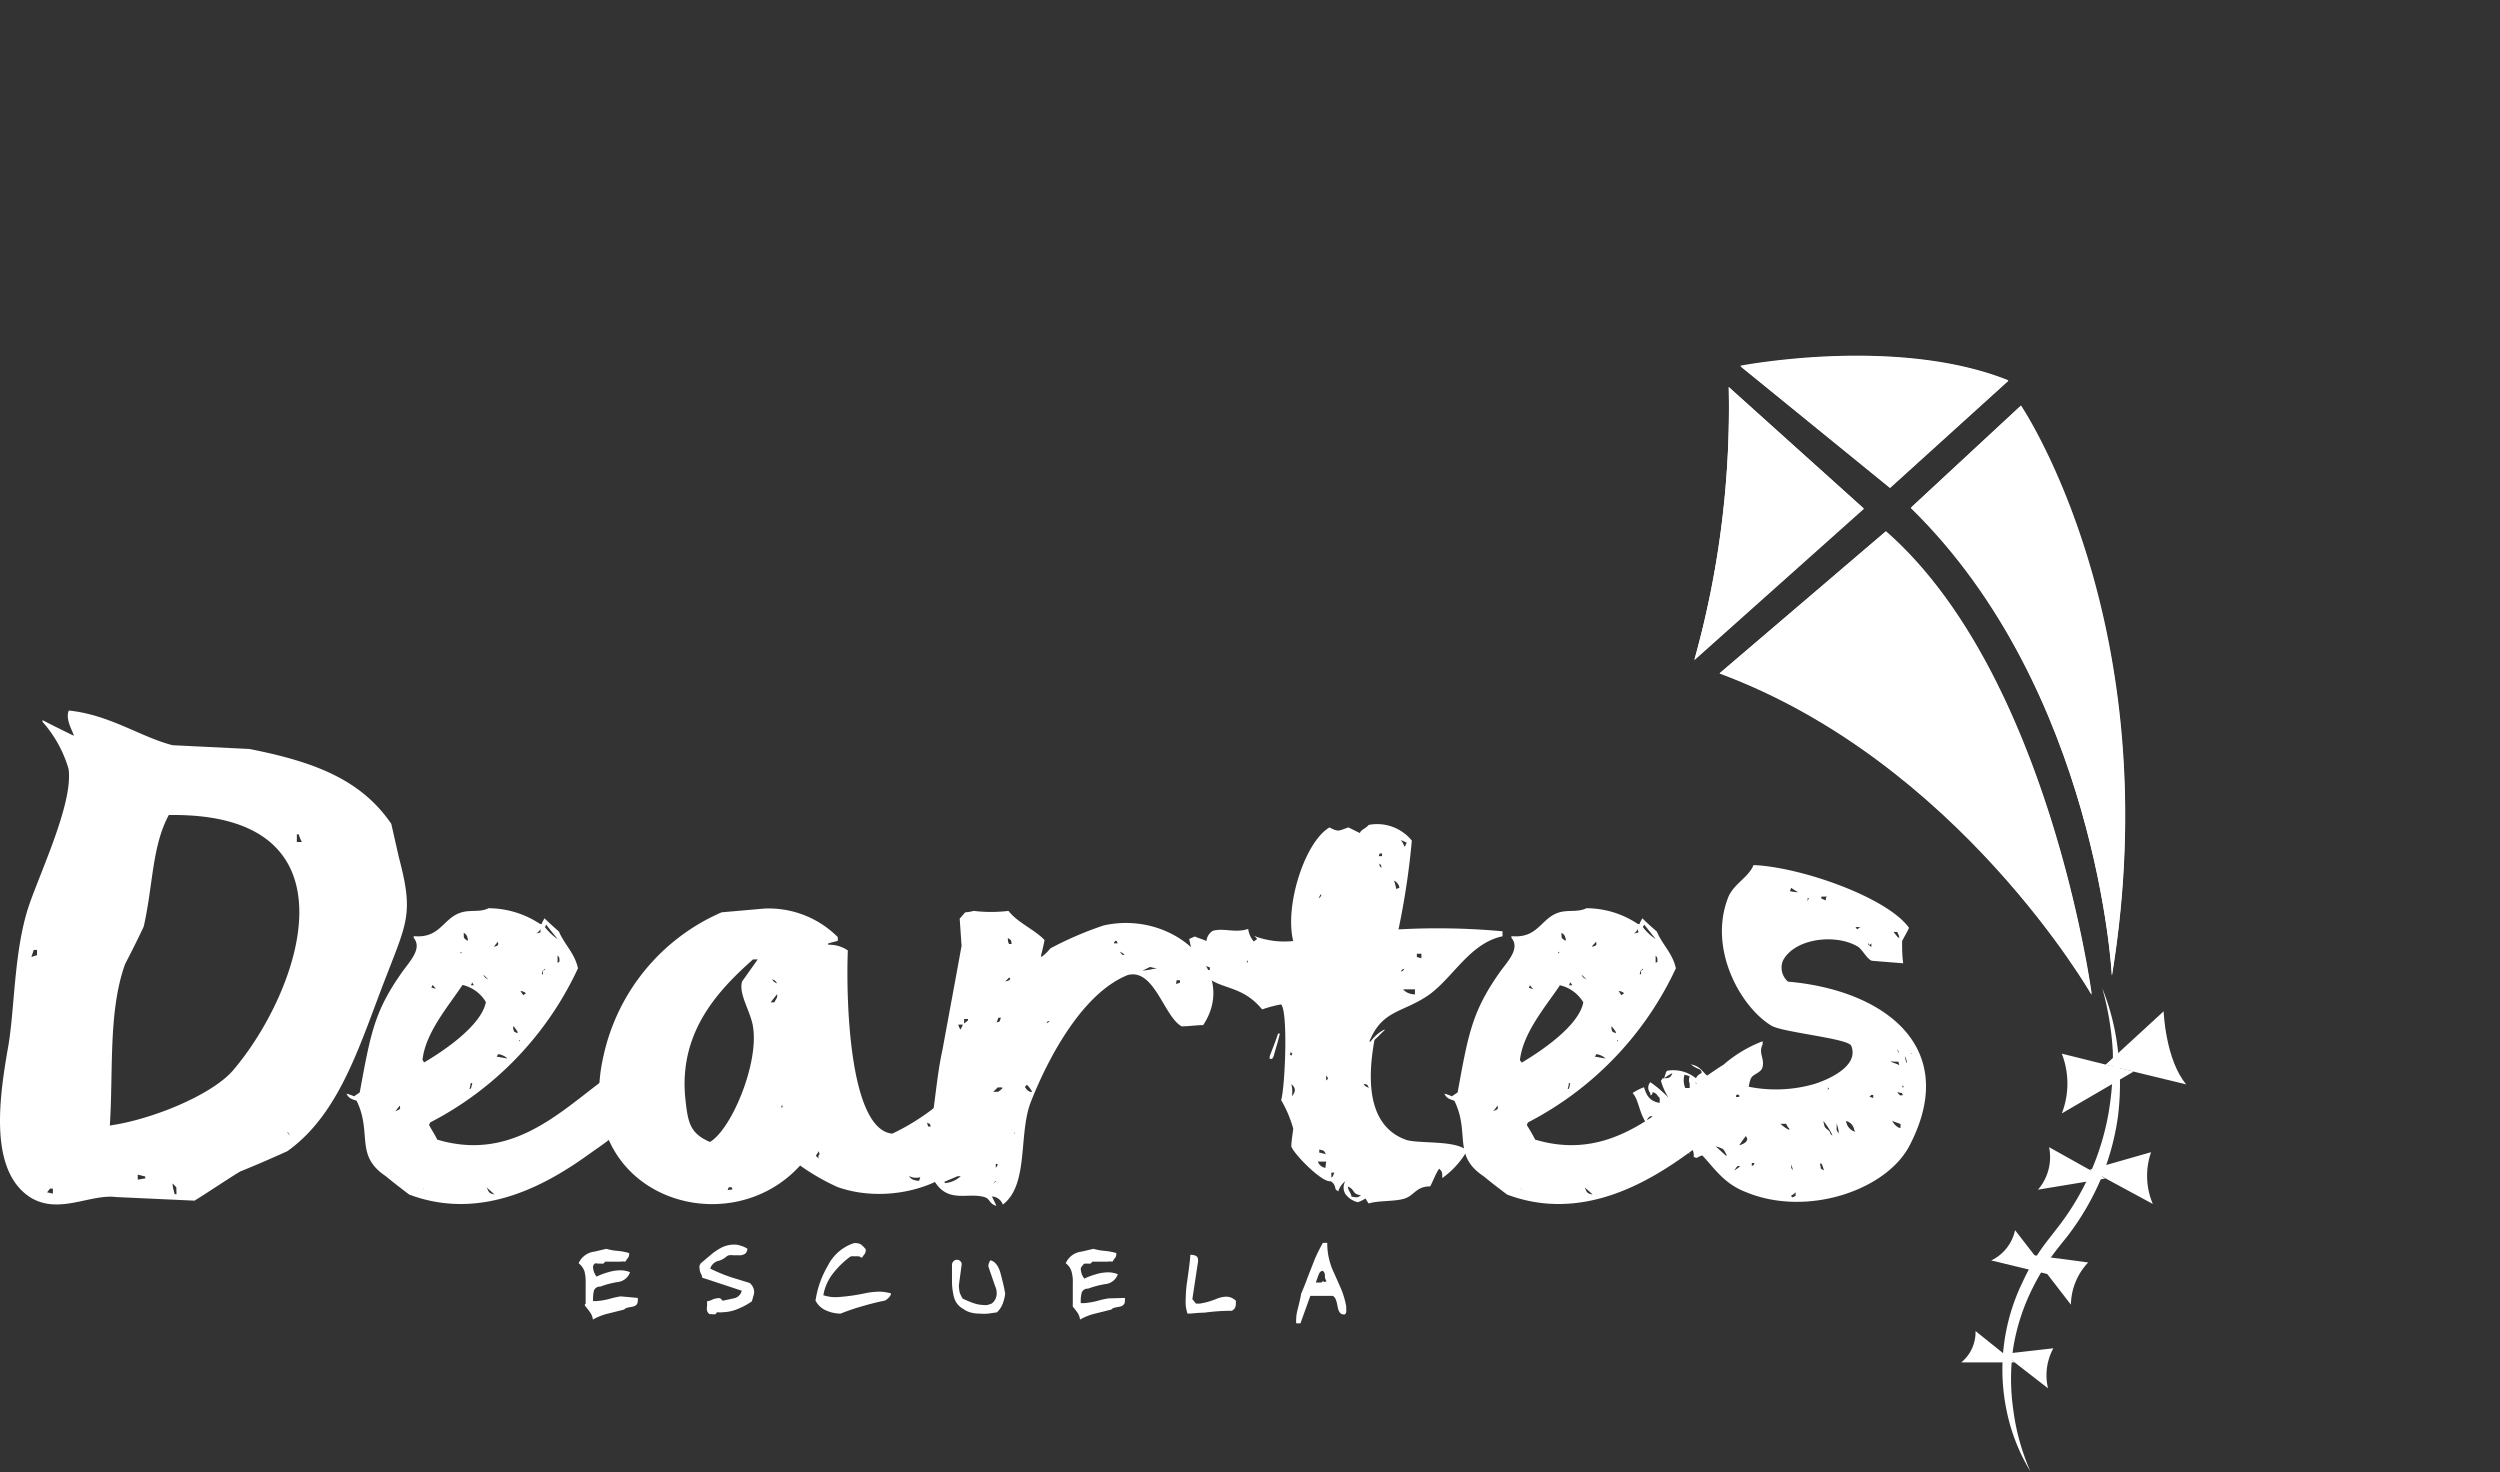 <svg xmlns="http://www.w3.org/2000/svg" xmlns:xlink="http://www.w3.org/1999/xlink" viewBox="0 0 159.35 93.83"><rect x="0" y="0" width="159.35" height="93.83" fill="#333333" stroke="none"/><defs><style>.cls-1,.cls-3{fill:#fff;}.cls-2{clip-path:url(#clip-path);}.cls-3{opacity:0.2;}</style><clipPath id="clip-path" transform="translate(0 22.67)"><path class="cls-1" d="M110.93.64s9.94-1.93,17.08.93L120.47,8.4ZM110.19,2A59.77,59.77,0,0,1,108,19.37l10.78-9.64Zm24.43,37.5c3.66-22.36-5.8-36.32-5.8-36.32l-7,6.49C133.64,21.25,134.62,39.49,134.62,39.49Zm-25-19.27c15.22,5.65,23.71,20.48,23.71,20.48s-2.71-20.41-13.12-29.52Z"/></clipPath></defs><g id="Capa_2" data-name="Capa 2"><g id="Capa_1-2" data-name="Capa 1"><path class="cls-1" d="M110.93.68s9.94-1.94,17.08.93l-7.54,6.83Z" transform="translate(0 22.67)"/><path class="cls-1" d="M118.81,9.76,108,19.41A59.85,59.85,0,0,0,110.19,2Z" transform="translate(0 22.67)"/><path class="cls-1" d="M121.79,9.71l7-6.5s9.46,14,5.81,36.32C134.63,39.53,133.64,21.28,121.79,9.71Z" transform="translate(0 22.67)"/><path class="cls-1" d="M120.19,11.22c10.41,9.12,13.12,29.52,13.12,29.52S124.82,25.9,109.6,20.26Z" transform="translate(0 22.67)"/><path class="cls-1" d="M110.93.64s9.94-1.93,17.08.93L120.47,8.4ZM110.19,2A59.77,59.77,0,0,1,108,19.37l10.78-9.64Zm24.43,37.5c3.66-22.36-5.8-36.32-5.8-36.32l-7,6.49C133.64,21.25,134.62,39.49,134.62,39.49Zm-25-19.27c15.22,5.65,23.71,20.48,23.71,20.48s-2.71-20.41-13.12-29.52Z" transform="translate(0 22.67)"/><g class="cls-2"><path class="cls-3" d="M149.88,49.32c-10.06,3.61-24-9.45-31-29.16s-4.65-38.62,5.42-42.23,24,9.44,31,29.16S159.94,45.71,149.88,49.32Z" transform="translate(0 22.67)"/></g><path class="cls-1" d="M134,40.32a15.22,15.22,0,0,1,1,4,17,17,0,0,1,0,4.16,16.1,16.1,0,0,1-1.09,4,16.9,16.9,0,0,1-2.12,3.63l-.33.41-.31.39c-.2.26-.4.53-.59.8a14.88,14.88,0,0,0-1,1.72,13.19,13.19,0,0,0-1.23,3.78,13.74,13.74,0,0,0,0,4,14.15,14.15,0,0,0,1.09,3.91,12.08,12.08,0,0,1-1.51-3.84,12.76,12.76,0,0,1,1-8.21,14.43,14.43,0,0,1,1-1.83c.19-.29.4-.58.61-.85l.63-.81a16.56,16.56,0,0,0,3.24-7.25,19.94,19.94,0,0,0,.28-4A19,19,0,0,0,134,40.32Z" transform="translate(0 22.67)"/><path class="cls-1" d="M134.19,52.45l-3.58-2a3.18,3.18,0,0,1-.71,2.71Z" transform="translate(0 22.67)"/><path class="cls-1" d="M133.19,51.89l3.92-1.12a4.6,4.6,0,0,0,.11,3.3Z" transform="translate(0 22.67)"/><path class="cls-1" d="M130.63,58.57l-2.19-2.83a2.78,2.78,0,0,1-1.52,1.93Z" transform="translate(0 22.67)"/><path class="cls-1" d="M129.56,57.33l3.54.47A4,4,0,0,0,132,60.49Z" transform="translate(0 22.67)"/><path class="cls-1" d="M128.41,64.17l-2.49-2a2.49,2.49,0,0,1-.91,2Z" transform="translate(0 22.67)"/><path class="cls-1" d="M127.72,63.63l3.16-.36a3.61,3.61,0,0,0-.34,2.55Z" transform="translate(0 22.67)"/><path class="cls-1" d="M134.2,45.2l3.71-3.41s.11,3.07,1.44,4.66Z" transform="translate(0 22.67)"/><path class="cls-1" d="M136,45.63l-4.58-1.14a5.27,5.27,0,0,1,0,3.81Z" transform="translate(0 22.67)"/><path class="cls-1" d="M37.68,50.8c-2.63,1.91-6.87,4.45-11.6,2.67-.52-.4-1-.76-1.49-1.17-2-1.33-.85-2.75-1.86-4.81-.37-.12-.49-.16-.65-.45a2.6,2.6,0,0,1,.49.17l.36-.25c.69-3.75.93-5.17,2.71-7.68.48-.68,1.29-1.49.73-2.17V37c1.69.16,1.85-1.13,3-1.5.6-.2,1.21,0,1.77-.28a6,6,0,0,1,3.28,1l.12,0c0-.12.12-.24.16-.36.29.28.61.57.93.85.33.8,1,1.37,1.21,2.34a21,21,0,0,1-9.41,9.82.68.68,0,0,0-.08.17c.15.28.36.6.52.93,5.41,1.61,8.61-2.71,12-4.77a8.5,8.5,0,0,1,2.51-1.5v.2c-.28.57.13.85,0,1.42-.08.4-.56.44-.73.72s-.16.93-.4,1.34c-.24-.16-.32-.29-.56-.29C40.71,48.78,38.82,50,37.68,50.8Zm-12.2-3a4.16,4.16,0,0,1-.29.36C25.44,48.05,25.56,48.05,25.48,47.82Zm1.57-2.76c1.22-.72,3.64-2.34,3.92-3.84a2.35,2.35,0,0,0-1.49-1.09c-.85,1.3-2.35,3-2.55,4.77A1.11,1.11,0,0,0,27.05,45.06Zm0,8.13c-.08-.16,0,0-.12-.16Zm.44-12.9.29.09-.2-.25ZM29.36,38l0,.12S29.48,38,29.36,38Zm.2-1.17c0,.33,0,.28.2.44h.08C29.76,36.94,29.76,36.94,29.56,36.78Zm.56,9.54H30a1.17,1.17,0,0,1-.08.36H30C30.08,46.56,30.08,46.44,30.12,46.32ZM30,40.13h.21a2.26,2.26,0,0,1-.13-.2C30.08,40,30.08,40.05,30,40.13Zm.81-.68c.08.2.12.2.32.32Zm.69,14c-.16-.16-.33-.28-.48-.44C31.17,53.35,31.17,53.39,31.54,53.47Zm-.08-15.76c.32-.08.36-.08.32-.33A2.53,2.53,0,0,0,31.46,37.71Zm.93,7.11a1.09,1.09,0,0,0-.61-.28c0,.08-.08.12-.08.16Zm.36-2.06c0,.12,0,.24.08.36l.2.09v-.09A2.2,2.2,0,0,0,32.75,42.76Zm.37,1.09c0-.08,0-.16.08-.2h-.08Zm.08-3.35c.07.08.12.2.2.28l.16-.12A.51.51,0,0,0,33.2,40.5Zm1-3.64.29-.08a1.73,1.73,0,0,1,0-.2A1.38,1.38,0,0,1,34.16,36.86Zm.37,2.59h.08V39.2c.2-.08.13-.08.13-.12C34.57,39.24,34.61,39.12,34.53,39.45Zm.21-3a3.61,3.61,0,0,0,.8.76c-.24-.32-.49-.6-.73-.93Zm.8,1.77v.49s.08,0,.12-.08C35.66,38.36,35.66,38.36,35.54,38.23ZM39.38,49l-.28,0s-.08,0-.16,0Z" transform="translate(0 22.67)"/><path class="cls-1" d="M63.15,45.43c0,1.45-.69,2.18-1,3.35l-.08,1.5c-.89,2.51-5.3,3.92-8.69,2.71A14.07,14.07,0,0,1,51,51.62c-4.69,5.17-14.59,1.89-12.53-7A13,13,0,0,1,46,35.48l2.75-.24a6.23,6.23,0,0,1,4.65,1.82v.24l-.61.16v.09a2.08,2.08,0,0,1,1.25.36c-.12,3.11.08,11.4,2.83,11.68a14.29,14.29,0,0,0,5.42-4.48h.4A4.07,4.07,0,0,0,63.15,45.43ZM47.3,39.89l1-1.41H48c-2.18,1.94-4.69,4.56-4.33,8.73.17,1.69.29,2.34,1.58,2.91,1.38-.81,3.12-5,2.75-7.32C47.87,41.83,47.06,40.7,47.3,39.89ZM46.62,53h-.16a.84.84,0,0,0-.08.2C46.62,53.11,46.78,53.23,46.62,53ZM49.53,40.7l-.41.52h.24C49.49,40.94,49.57,40.94,49.53,40.7Zm-.33-1c.12.24.12.2.33.32C49.41,39.81,49.41,39.85,49.2,39.73Zm.65,8a.53.53,0,0,1-.08.24C50,47.82,49.89,48,49.85,47.77Zm2.35,3L52,51l.17.16V51C52.23,50.85,52.28,51,52.2,50.76Zm6.46,1.66a.93.93,0,0,1-.73-.08c.17.24.29.28.65.32Zm.69-3.23c-.16-.24,0-.13-.28-.24a.57.57,0,0,1,.08.24Z" transform="translate(0 22.67)"/><path class="cls-1" d="M58.7,51.21c.89-1.86.81-4.41,1.38-7,.4-2.19.81-4.37,1.21-6.59l-.12-1.74c.12-.12.24-.28.36-.4a2.35,2.35,0,0,0,.53-.09,9.16,9.16,0,0,0,2.22,0c.6.77,1.66,1.18,2.3,1.86-.07.37-.16.73-.24,1.05h.08a2.9,2.9,0,0,0,.53-.52,22.15,22.15,0,0,1,3.39-1.46c4.41-1,8.66,2.87,6.35,6.35-.44,0-.93.08-1.37.08-1.13-.61-1.74-3.72-3.44-3.27-2.83,1.13-5,5.13-6.14,8-.86,2.06-.12,5.34-1.82,6.63a.79.79,0,0,0-.69-.52c.08.2.2.4.28.6-.44-.12-.4-.4-.68-.53-1-.36-2.19.33-3.08-.77C59.15,52.14,59.68,52,58.7,51.21Zm1.54,1.53a1.68,1.68,0,0,0,1-.44h-.2l-.85.36Zm.85-10.1c0,.12.08.2.12.32a1.2,1.2,0,0,0,.16-.32Zm.36-.08a1.36,1.36,0,0,0,.25-.2v-.08h-.25Zm1.86,10.27a.45.45,0,0,1,.2-.21h-.08A.78.78,0,0,0,63.31,52.83Zm0-5.91h.32l.25-.2v-.08H63.6Zm.16-4.4c.33-.12.2,0,.33-.32h-.17A1.57,1.57,0,0,1,63.51,42.52Zm.09,9h-.09v.25A.63.63,0,0,0,63.6,51.53Zm.52-11.64c.12,0,.45-.12.24-.24Zm.16-2.75c0,.12,0,.24.08.37h.16C64.44,37.22,64.48,37.3,64.28,37.14Zm.41,12.49c.08-.16,0,0,0-.16Zm.68-3c.12.16.12.2.29.28s.12,0,.16,0a2.58,2.58,0,0,0-.29-.4h-.08Zm.85-4.2c0-.08,0-.16,0-.24h0Zm.45.2c.08-.08.2-.12.28-.2h-.12A.7.7,0,0,0,66.67,42.64ZM71,37.46h.25l-.09-.16h-.08C71.07,37.35,71,37.38,71,37.46Zm.37.53c.08.08.12.16.16.2l.16,0A1.2,1.2,0,0,0,71.4,38Zm1.45,1.21a7.23,7.23,0,0,0,.93-.16,1.44,1.44,0,0,1-.44-.08Zm2.14.85.25-.08v-.16H75Z" transform="translate(0 22.67)"/><path class="cls-1" d="M87.24,29.91a2.85,2.85,0,0,1,2.75,1,48.46,48.46,0,0,1-.85,5.66,45.09,45.09,0,0,1,6.63.12l0,.16,0,.16c-2.14.44-3.23,2.79-4.85,3.84s-2.83.89-3.64,2.87h.08a2.48,2.48,0,0,1,.89-.77V43c-.2.17-.4.41-.64.61-.53,2.91-.29,5.58,2.06,6.39.93.24,3.15,0,3.84.68a5.51,5.51,0,0,1-1.58,1.74c0-.4,0-.4-.2-.6-.24.36-.37.76-.57,1.13-.89,0-1,.56-1.61.77s-1.7.12-2.31.32a2.23,2.23,0,0,1-.2-.32,2.48,2.48,0,0,1-.49.24,1.38,1.38,0,0,1-.8-.53.81.81,0,0,1,0-.81,1.31,1.31,0,0,0-.45.65l-.16-.12c-.08-.29-.08-.36-.32-.53-.53.13-2.39-1.77-2.51-2.22,0-.36.08-.73.12-1.13a7.59,7.59,0,0,0-.77-1.82c.25-.81.45-5.62,0-6.1a7.78,7.78,0,0,0-1.21.32c-1.9-2.3-3.88-.52-4.65-4.49l.36-.16c.25.12.45.16.74.29a.87.87,0,0,1,.4-.65c.73-.2,1.41.16,2.26-.12a1.49,1.49,0,0,0,.36.8l.21-.16a.81.81,0,0,0-.21-.2,5.32,5.32,0,0,0,2.51.33c-.56-2.23.73-6.31,2.31-7.24.6.32.6.2,1.21,0l.73.36C86.76,30.19,87,30.19,87.24,29.91ZM77.13,39l-.56-.2.24.36h.29Zm2.35-.44v.16C79.56,38.56,79.56,38.68,79.48,38.52Zm1.45,6.1c.16-.44.37-.93.53-1.45h.12c-.12.52-.28,1-.4,1.45l-.09.16-.16,0Zm1.38,0s0-.12.08-.16a.27.27,0,0,1-.12-.16C82.27,44.62,82.11,44.46,82.31,44.62Zm0,1.78a1.83,1.83,0,0,1,0,.93h0v-.12C82.6,46.92,82.63,46.68,82.27,46.4Zm2.22,4.49c-.16-.29-.12-.25-.44-.33l0,.2C84.17,50.8,84.29,50.85,84.49,50.89Zm0,.44H84a.61.61,0,0,0,.48.4ZM84.05,34.6l.16-.16,0-.13A.89.89,0,0,0,84.05,34.6Zm.24,9.66c0-.13,0,0,0-.13Zm.37,1.81-.13-.2c0,.08,0,.25,0,.33A1.92,1.92,0,0,0,84.66,46.07Zm.4,6h-.2c0,.12,0,.2,0,.32C85.06,52.22,84.9,52.38,85.06,52.06Zm1.7,1.45c-.61-.08-.36-.36-.85-.56,0,.2.2.4.24.65C86.47,53.63,86.47,53.72,86.76,53.51Zm.52-6.83c-.2-.24,0-.2-.36-.28C87,46.56,87,46.56,87.28,46.68Zm0,6.63.12-.16h0Zm.61-21.42.2,0,0-.17h-.12C87.93,31.73,87.89,31.85,87.89,31.89Zm.16.77c0-.13,0-.21-.12-.29C87.93,32.53,87.89,32.45,88.05,32.66Zm.81.8A4.9,4.9,0,0,1,89,34s.16-.08.2-.08A.61.61,0,0,0,88.86,33.46Zm.44-2.58a1.1,1.1,0,0,1,.21.4c.16-.12,0,0,.16-.24A3.4,3.4,0,0,0,89.3,30.88Zm0,8.36c.13,0,.16-.12.21-.16h-.08S89.3,39.2,89.3,39.24Zm.81,1.14h-.68a1,1,0,0,0,.76.32v-.32Zm.2-2.06.29.08v-.29h-.29Z" transform="translate(0 22.67)"/><path class="cls-1" d="M107.66,50.8c-2.62,1.91-6.87,4.45-11.6,2.67-.53-.4-1-.76-1.5-1.17-2-1.33-.84-2.75-1.86-4.81-.36-.12-.48-.16-.64-.45a2.3,2.3,0,0,1,.48.17l.37-.25c.68-3.75.93-5.17,2.7-7.68.49-.68,1.3-1.49.73-2.17V37c1.7.16,1.86-1.13,3-1.5.61-.2,1.21,0,1.78-.28a5.92,5.92,0,0,1,3.27,1l.13,0c0-.12.12-.24.16-.36.28.28.61.57.93.85.32.8,1,1.37,1.21,2.34a21.06,21.06,0,0,1-9.42,9.82.68.68,0,0,0-.08.17c.17.28.37.6.53.93,5.41,1.61,8.61-2.71,12-4.77a8.32,8.32,0,0,1,2.5-1.5v.2c-.28.57.12.85,0,1.42-.08.4-.57.44-.73.72s-.16.93-.4,1.34c-.24-.16-.33-.29-.57-.29C110.7,48.78,108.79,50,107.66,50.8Zm-12.21-3a2.72,2.72,0,0,1-.28.36C95.41,48.05,95.53,48.05,95.45,47.82ZM97,45.06c1.21-.72,3.64-2.34,3.92-3.84a2.35,2.35,0,0,0-1.49-1.09c-.86,1.3-2.35,3-2.55,4.77A1.11,1.11,0,0,0,97,45.06Zm0,8.13c-.08-.16,0,0-.12-.16Zm.45-12.9.27.09-.2-.25ZM99.33,38l0,.12S99.46,38,99.33,38Zm.2-1.17c0,.33,0,.28.21.44h.08C99.74,36.94,99.74,36.94,99.53,36.78Zm.57,9.54H100a1.17,1.17,0,0,1-.08.36H100C100.06,46.56,100.06,46.44,100.1,46.32ZM100,40.13h.2c0-.08-.08-.12-.12-.2C100.06,40,100.06,40.05,100,40.13Zm.81-.68c.08.2.12.2.32.32Zm.68,14c-.15-.16-.32-.28-.48-.44C101.15,53.35,101.15,53.39,101.51,53.47Zm-.08-15.76c.33-.08.37-.08.33-.33A2.57,2.57,0,0,0,101.43,37.71Zm.93,7.11a1.05,1.05,0,0,0-.6-.28c0,.08-.08.12-.08.16Zm.37-2.06c0,.12,0,.24.08.36l.2.09v-.09A2.2,2.2,0,0,0,102.73,42.76Zm.36,1.09c0-.08,0-.16.08-.2h-.08Zm.08-3.35c.08.08.13.2.2.28l.17-.12A.53.53,0,0,0,103.17,40.5Zm1-3.64.29-.08a1.43,1.43,0,0,1-.05-.2A1.35,1.35,0,0,1,104.14,36.86Zm.37,2.59h.08V39.2c.2-.08.12-.08.12-.12C104.55,39.24,104.59,39.12,104.51,39.45Zm.2-3a3.66,3.66,0,0,0,.81.76c-.24-.32-.48-.6-.73-.93Zm.81,1.77v.49s.08,0,.12-.08C105.64,38.36,105.64,38.36,105.52,38.23ZM109.36,49l-.28,0s-.09,0-.16,0Z" transform="translate(0 22.67)"/><path class="cls-1" d="M121.73,50.32c-1.46,2.87-6.55,4.61-10.43,3-1.38-.52-2-1.49-2.79-2.34-.36.08-.28.24-.56.08.2-.85-2-2.43-2.75-2.59a.5.5,0,0,0-.21.24v.41l0-.12c-.53-.73-.53-1.58-.93-2a3.58,3.58,0,0,1,.73-.37c.16.53.36.89,1,1v-.32c-.2-.16-.12-.25-.44-.37-.08.21,0,.12-.16.21V47a.52.52,0,0,1,0-.69,7.1,7.1,0,0,1,1.17,1,3.93,3.93,0,0,1-.49-1.09s.08-.13.12-.16c.33,0,.49,0,.61-.33a3.74,3.74,0,0,0-.53.33l.13-.41s.07-.08.12-.08a2.29,2.29,0,0,1,1.78.49.65.65,0,0,1,.36-.33c0-.08,0-.16-.12-.24a2.05,2.05,0,0,1-.57-.32c.81.16.77.72,1.38.89a1.75,1.75,0,0,1,.4-.25,2.1,2.1,0,0,1,.25.28,8.82,8.82,0,0,0,5.86.33c.76-.24,2.87-1.09,2.34-2.43-.2-.48-4.4-.85-5.1-1.29-1.93-1.17-4-4.81-2.78-8.08.32-.93,1.33-1.34,1.65-2.15,3,.12,8.53,2.06,9.91,4-.12.28-.33.61-.44.85,0,.48,0,.92.07,1.41l-2-.16c-.33-.12-.62-.77-.94-.93-1.42-.81-4-.49-4.73.93a1.18,1.18,0,0,0,.33,1.33C120,40.42,125,44,121.73,50.32Zm-14.88.24c-.64-.24-1.54-.77-1.54-1.66L107,50.24l.08.32Zm1.05-1.21a2.76,2.76,0,0,0-.32-.36.87.87,0,0,0-.32-.25,1.21,1.21,0,0,0-.53.41c0,.12,0,.16.12.2a3.31,3.31,0,0,1,.73-.36v.4Zm-.48-2.67h.28V46.4a.6.6,0,0,1,0-.45c-.08-.08-.24-.08-.33-.12A1.28,1.28,0,0,0,107.42,46.68Zm.28,4.21a3.07,3.07,0,0,1-.37-.45A.88.88,0,0,1,107.7,50.89Zm.57-4.45-.24-.12C108.18,46.44,108,46.36,108.27,46.44Zm-.24.08v.16C108.15,46.52,108.07,46.68,108,46.52Zm1.21.77.11,0a2.35,2.35,0,0,0,.33-.41,1.12,1.12,0,0,0-.33-.16C109.32,46.92,109.28,47.08,109.24,47.29Zm.81,3.64c-.09-.13-.13-.29-.25-.37a1.86,1.86,0,0,0-.45-.16c.25.2.61.57.7.61Zm0-4c0,.41.07.41.2.81h0C110.33,47.33,110.33,47.17,110.05,46.92Zm.2-.28.28.12.12-.12a1.41,1.41,0,0,0,0-.24l-.36-.08Zm.64,5h-.12c-.12.09-.16.21-.24.29A2.17,2.17,0,0,0,110.89,51.69Zm0-4.93a4.35,4.35,0,0,1-.28.53h.25c0-.37.12-.21.12-.53Zm.41,3a7.09,7.09,0,0,0-.44.61h0C111.22,50.24,111.5,50,111.3,49.79Zm.52,1.74h-.16v.2A.7.7,0,0,0,111.82,51.53Zm2.23-2.18a1.12,1.12,0,0,1-.2-.32h-.37C113.65,49.11,113.85,49.27,114.05,49.35Zm0-15.16a2.36,2.36,0,0,0,.56.08,4.22,4.22,0,0,1-.44-.28S114.09,34.15,114.05,34.19Zm.12,17.43c0,.28,0,.24.12.36Zm.28,1.77a.73.73,0,0,1-.28.21s0,.07.08.12l.2-.09Zm.77-18.51a.74.74,0,0,1,.08-.24h-.08Zm1,17a1.25,1.25,0,0,0-.12-.31H116C116.11,51.93,116,51.78,116.27,51.93Zm-.2-17.22c.12,0,.2.09.36.13,0-.13,0-.2.08-.24h-.36S116.07,34.68,116.07,34.71Zm.73,15a4.18,4.18,0,0,0-.53-.81c.08.41.08.41.29.57S116.59,49.59,116.8,49.71Zm-.24-2.79c.11-.16.11,0,0-.16Zm.68,2.67c0-.2-.08-.36-.12-.56C117.08,49.39,117,49.35,117.24,49.59Zm1-.12a.71.71,0,0,0-.52-.57A.81.81,0,0,0,118.25,49.47Zm.08-12.93c.16.24.08.12.32,0Zm.81,1c0,.2,0,.08.2.28h0v-.24S119.22,37.55,119.14,37.55Zm.32,9.7h-.12l-.12.12a1.33,1.33,0,0,1,.24.08Zm1.09-2.14c.21.12.33.12.57.24A1.63,1.63,0,0,0,121,45h-.23Zm.65,4c-.16-.08-.36-.12-.53-.21a.94.94,0,0,0,.45.45h.08Zm-.44-12.25c.08.12.2.25.28.36h.08c0-.11-.08-.24-.13-.36Zm.23,7.48c0,.08.05.12.05.16S121.12,44.46,121,44.34Zm.3,2.79c-.13,0-.21-.05-.3-.05C121.12,47.17,121.08,47.17,121.29,47.13Zm.07-.49-.07.12h.11Zm.12-2.22a2.47,2.47,0,0,1,.49.24C121.81,44.42,121.85,44.46,121.48,44.42Zm0,.36a1,1,0,0,0,.13.45h0V45A1.8,1.8,0,0,1,121.48,44.78Z" transform="translate(0 22.67)"/><path class="cls-1" d="M.53,44c.4-2.38.36-5.7,1.17-8.49.57-2,3-6.87,2.67-9.17a7.81,7.81,0,0,0-1.66-3v-.11c.69.36,1.34.68,2,1-.08-.32-.57-1.08-.32-1.61C7,22.89,8.94,24.3,11,24.83l4.9.24C20,25.88,23,27,24.94,29.84L25.43,32c.93,3.51.53,4.08-.81,7.56-1.66,4.24-2.91,8.73-6.31,11.15-1,.45-2,.89-3,1.29-1,.61-1.94,1.26-2.91,1.86l-5-.23c-1.66-.21-3.68,1.16-5.5,0C-.68,51.92-.08,47.43.53,44ZM2,38.33l.36-.12v-.33H2.15Zm1,15,.37.08v-.32H3.19ZM7,49.07c2.68-.38,6.49-1.94,7.85-3.51,4.27-5,8.37-16.47-4.09-16.28-1.08,2-1,4.48-1.6,7.11-.39.84-.79,1.62-1.19,2.4C6.89,41.81,7.23,45.62,7,49.07Zm1.78,3.45.48-.08v-.12l-.48-.12Zm2.46.49L11,52.76c0,.25.09.49.13.69h.12Zm7-3.6c.08.12.16.2.25.32C18.31,49.41,18.44,49.61,18.19,49.41ZM18.92,31h.32a2.53,2.53,0,0,1-.2-.49h-.12Z" transform="translate(0 22.67)"/><path class="cls-1" d="M40.65,60.06a.79.79,0,0,1,0,.2c0,.21-.13.33-.39.37s-.42.08-.47.17l-1,.25a3.69,3.69,0,0,0-1,.39.94.94,0,0,0-.17-.45c-.06-.09-.16-.22-.29-.38s0-.12,0-.21,0-.21,0-.31,0-.31,0-.58,0-.41,0-.41a2.71,2.71,0,0,0-.07-.72,1.09,1.09,0,0,0-.38-.53,1.26,1.26,0,0,1,1-.74l.77-.18a3.52,3.52,0,0,0,.7.13,3.6,3.6,0,0,1,.75.14.37.37,0,0,1,0,.11.36.36,0,0,1-.1.23,1.38,1.38,0,0,0-.14.21.83.83,0,0,0-.31,0h-.31l-.52,0h-.16a.22.22,0,0,1-.11.12.33.33,0,0,1-.15,0h-.21a.3.3,0,0,0-.18,0,.38.38,0,0,0-.11.17,1,1,0,0,0,.23.66,3.93,3.93,0,0,1,.71-.27,2.67,2.67,0,0,1,.8-.13,1.59,1.59,0,0,1,.62.12.94.94,0,0,1-.81.63,5.74,5.74,0,0,0-1.09.29.39.39,0,0,0-.41.28,2.81,2.81,0,0,0-.05.64l.11,0h.12a4.63,4.63,0,0,0,.93-.17c.25-.07.44-.1.59-.13Z" transform="translate(0 22.67)"/><path class="cls-1" d="M47.92,60.28a4.35,4.35,0,0,1-.89.48,2.56,2.56,0,0,1-.94.21,1.67,1.67,0,0,1-.39,0,.53.53,0,0,1-.1.13l-.13,0h-.08a.33.33,0,0,0-.15,0,.4.4,0,0,1-.17-.22.8.8,0,0,1,0-.32v-.29a.94.94,0,0,0,.31-.09.9.9,0,0,1,.35-.1.4.4,0,0,1,.17,0,.8.8,0,0,1,.16.16l.69-.15a.64.64,0,0,0,.53-.49l-2.52-.83s0-.12-.1-.29a.8.8,0,0,1-.07-.31.42.42,0,0,1,0-.17,1.09,1.09,0,0,1,.08-.15l.64-.54a3.87,3.87,0,0,1,.7-.47,1.84,1.84,0,0,1,.77-.18,1.29,1.29,0,0,1,.43.07,1.77,1.77,0,0,1,.43.19.47.47,0,0,1-.13.31.65.65,0,0,1-.44.11h-.33a1.06,1.06,0,0,0-.27,0,.49.49,0,0,0-.2.11,1.26,1.26,0,0,1-.52.26.72.72,0,0,0-.48.48,10.32,10.32,0,0,0,1.58.63l.94.29a.73.73,0,0,1,.21.28.67.67,0,0,1,.07.31A1,1,0,0,1,48,60,2.13,2.13,0,0,1,47.92,60.28Z" transform="translate(0 22.67)"/><path class="cls-1" d="M56.79,59.77a.32.32,0,0,1-.08.2.93.93,0,0,1-.31.26q-.74.15-1.44.36a13.18,13.18,0,0,0-1.38.47,2.26,2.26,0,0,1-.85-.17,1.37,1.37,0,0,1-.75-.66A6.21,6.21,0,0,1,52.77,58a2.86,2.86,0,0,1,1.65-1.43.47.47,0,0,1,.16,0,.55.55,0,0,1,.32.1,1.57,1.57,0,0,1,.28.29.31.31,0,0,1,0,.11.42.42,0,0,1-.1.23,1.38,1.38,0,0,0-.14.21.54.54,0,0,0-.2-.1,1.15,1.15,0,0,0-.26,0,.8.8,0,0,0-.23,0,.39.39,0,0,0-.16.1,5.55,5.55,0,0,0-1,1,3.06,3.06,0,0,0-.61,1.38A3.37,3.37,0,0,0,53,60a3,3,0,0,0,.5,0,12.51,12.51,0,0,0,1.61-.23,4.8,4.8,0,0,1,1-.11A3.29,3.29,0,0,1,56.79,59.77Z" transform="translate(0 22.67)"/><path class="cls-1" d="M64.07,59.79a2.67,2.67,0,0,1-.15.62,1.47,1.47,0,0,1-.38.57l-.55.08a3.2,3.2,0,0,1-.52,0,2.12,2.12,0,0,1-.59-.07,1.33,1.33,0,0,1-.48-.23,1.18,1.18,0,0,1-.59-.74A4,4,0,0,1,60.68,59c0-.13,0-.33,0-.63s0-.45,0-.47a.37.37,0,0,1,.12-.2.26.26,0,0,1,.19-.07.3.3,0,0,1,.31.27l-.18,1.35a2.09,2.09,0,0,0,.05.46,1.66,1.66,0,0,0,.2.4c.29.13.5.22.65.27a2.14,2.14,0,0,0,.65.13,1.24,1.24,0,0,0,.27,0l.27-.09a.83.83,0,0,0,.24-.29.9.9,0,0,0,.08-.36,1.06,1.06,0,0,0-.1-.46c-.14-.41-.29-.83-.43-1.26a.63.63,0,0,1,.13-.39c.31.08.53.38.66.89S64,59.35,64.07,59.79Z" transform="translate(0 22.67)"/><path class="cls-1" d="M71.7,60.06a.79.79,0,0,1,0,.2c0,.21-.13.33-.39.37s-.41.08-.47.17l-1,.25a3.61,3.61,0,0,0-1,.39.94.94,0,0,0-.17-.45c-.06-.09-.16-.22-.29-.38a2.06,2.06,0,0,1,0-.21c0-.1,0-.21,0-.31s0-.31,0-.58,0-.41,0-.41a2.3,2.3,0,0,0-.08-.72,1,1,0,0,0-.37-.53,1.24,1.24,0,0,1,1-.74l.77-.18a3.52,3.52,0,0,0,.7.13,3.73,3.73,0,0,1,.75.14.37.37,0,0,1,0,.11.36.36,0,0,1-.1.23,1.38,1.38,0,0,0-.14.21.87.87,0,0,0-.31,0h-.31l-.52,0h-.16a.22.22,0,0,1-.11.12.33.33,0,0,1-.14,0h-.22A.3.3,0,0,0,69,58a.38.38,0,0,0-.11.17,1,1,0,0,0,.23.66,3.93,3.93,0,0,1,.71-.27,2.65,2.65,0,0,1,.79-.13,1.61,1.61,0,0,1,.63.12.94.94,0,0,1-.81.63,5.74,5.74,0,0,0-1.09.29.39.39,0,0,0-.41.28,2.31,2.31,0,0,0-.05.64l.11,0h.12a4.63,4.63,0,0,0,.93-.17c.25-.07.44-.1.59-.13Z" transform="translate(0 22.67)"/><path class="cls-1" d="M78.77,60.23a.64.64,0,0,1,0,.2.44.44,0,0,1-.26.45c-.27,0-.86,0-1.75.12-.41,0-.77.06-1.07.06a2.88,2.88,0,0,1-.11-.5,4.67,4.67,0,0,1,0-.52A7.43,7.43,0,0,1,75.67,59c.13-.91.2-1.48.2-1.69a.86.86,0,0,1,.34.06.25.25,0,0,1,.15.24.45.45,0,0,1,0,.16L76,60.14l.23.28.25,0a4.7,4.7,0,0,0,1.06-.3,1.76,1.76,0,0,1,.6-.14,1,1,0,0,1,.31.05A1.17,1.17,0,0,1,78.77,60.23Z" transform="translate(0 22.67)"/><path class="cls-1" d="M85.81,60.61a.66.66,0,0,0,0,.13s0,.1,0,.15a.25.25,0,0,1-.09.22h-.08c-.21,0-.33-.18-.39-.54s-.15-.57-.3-.64H83.52l-.63,1.75h-.27a1.77,1.77,0,0,1,0-.3,2.49,2.49,0,0,1,.09-.58c.15-.6.22-.93.22-1,.12-.27.27-.64.45-1.13l.44-1.12a10.91,10.91,0,0,1,.5-1h.28A4.2,4.2,0,0,0,84.84,58c0,.06.21.5.56,1.3A5.31,5.31,0,0,1,85.81,60.61ZM84.56,59a.53.53,0,0,1-.11-.35c0-.19-.07-.29-.17-.32a.34.34,0,0,0-.21.2c-.07.18-.14.37-.2.55H84l.15,0a.18.18,0,0,0,.18-.11l.07.08Z" transform="translate(0 22.67)"/></g></g></svg>